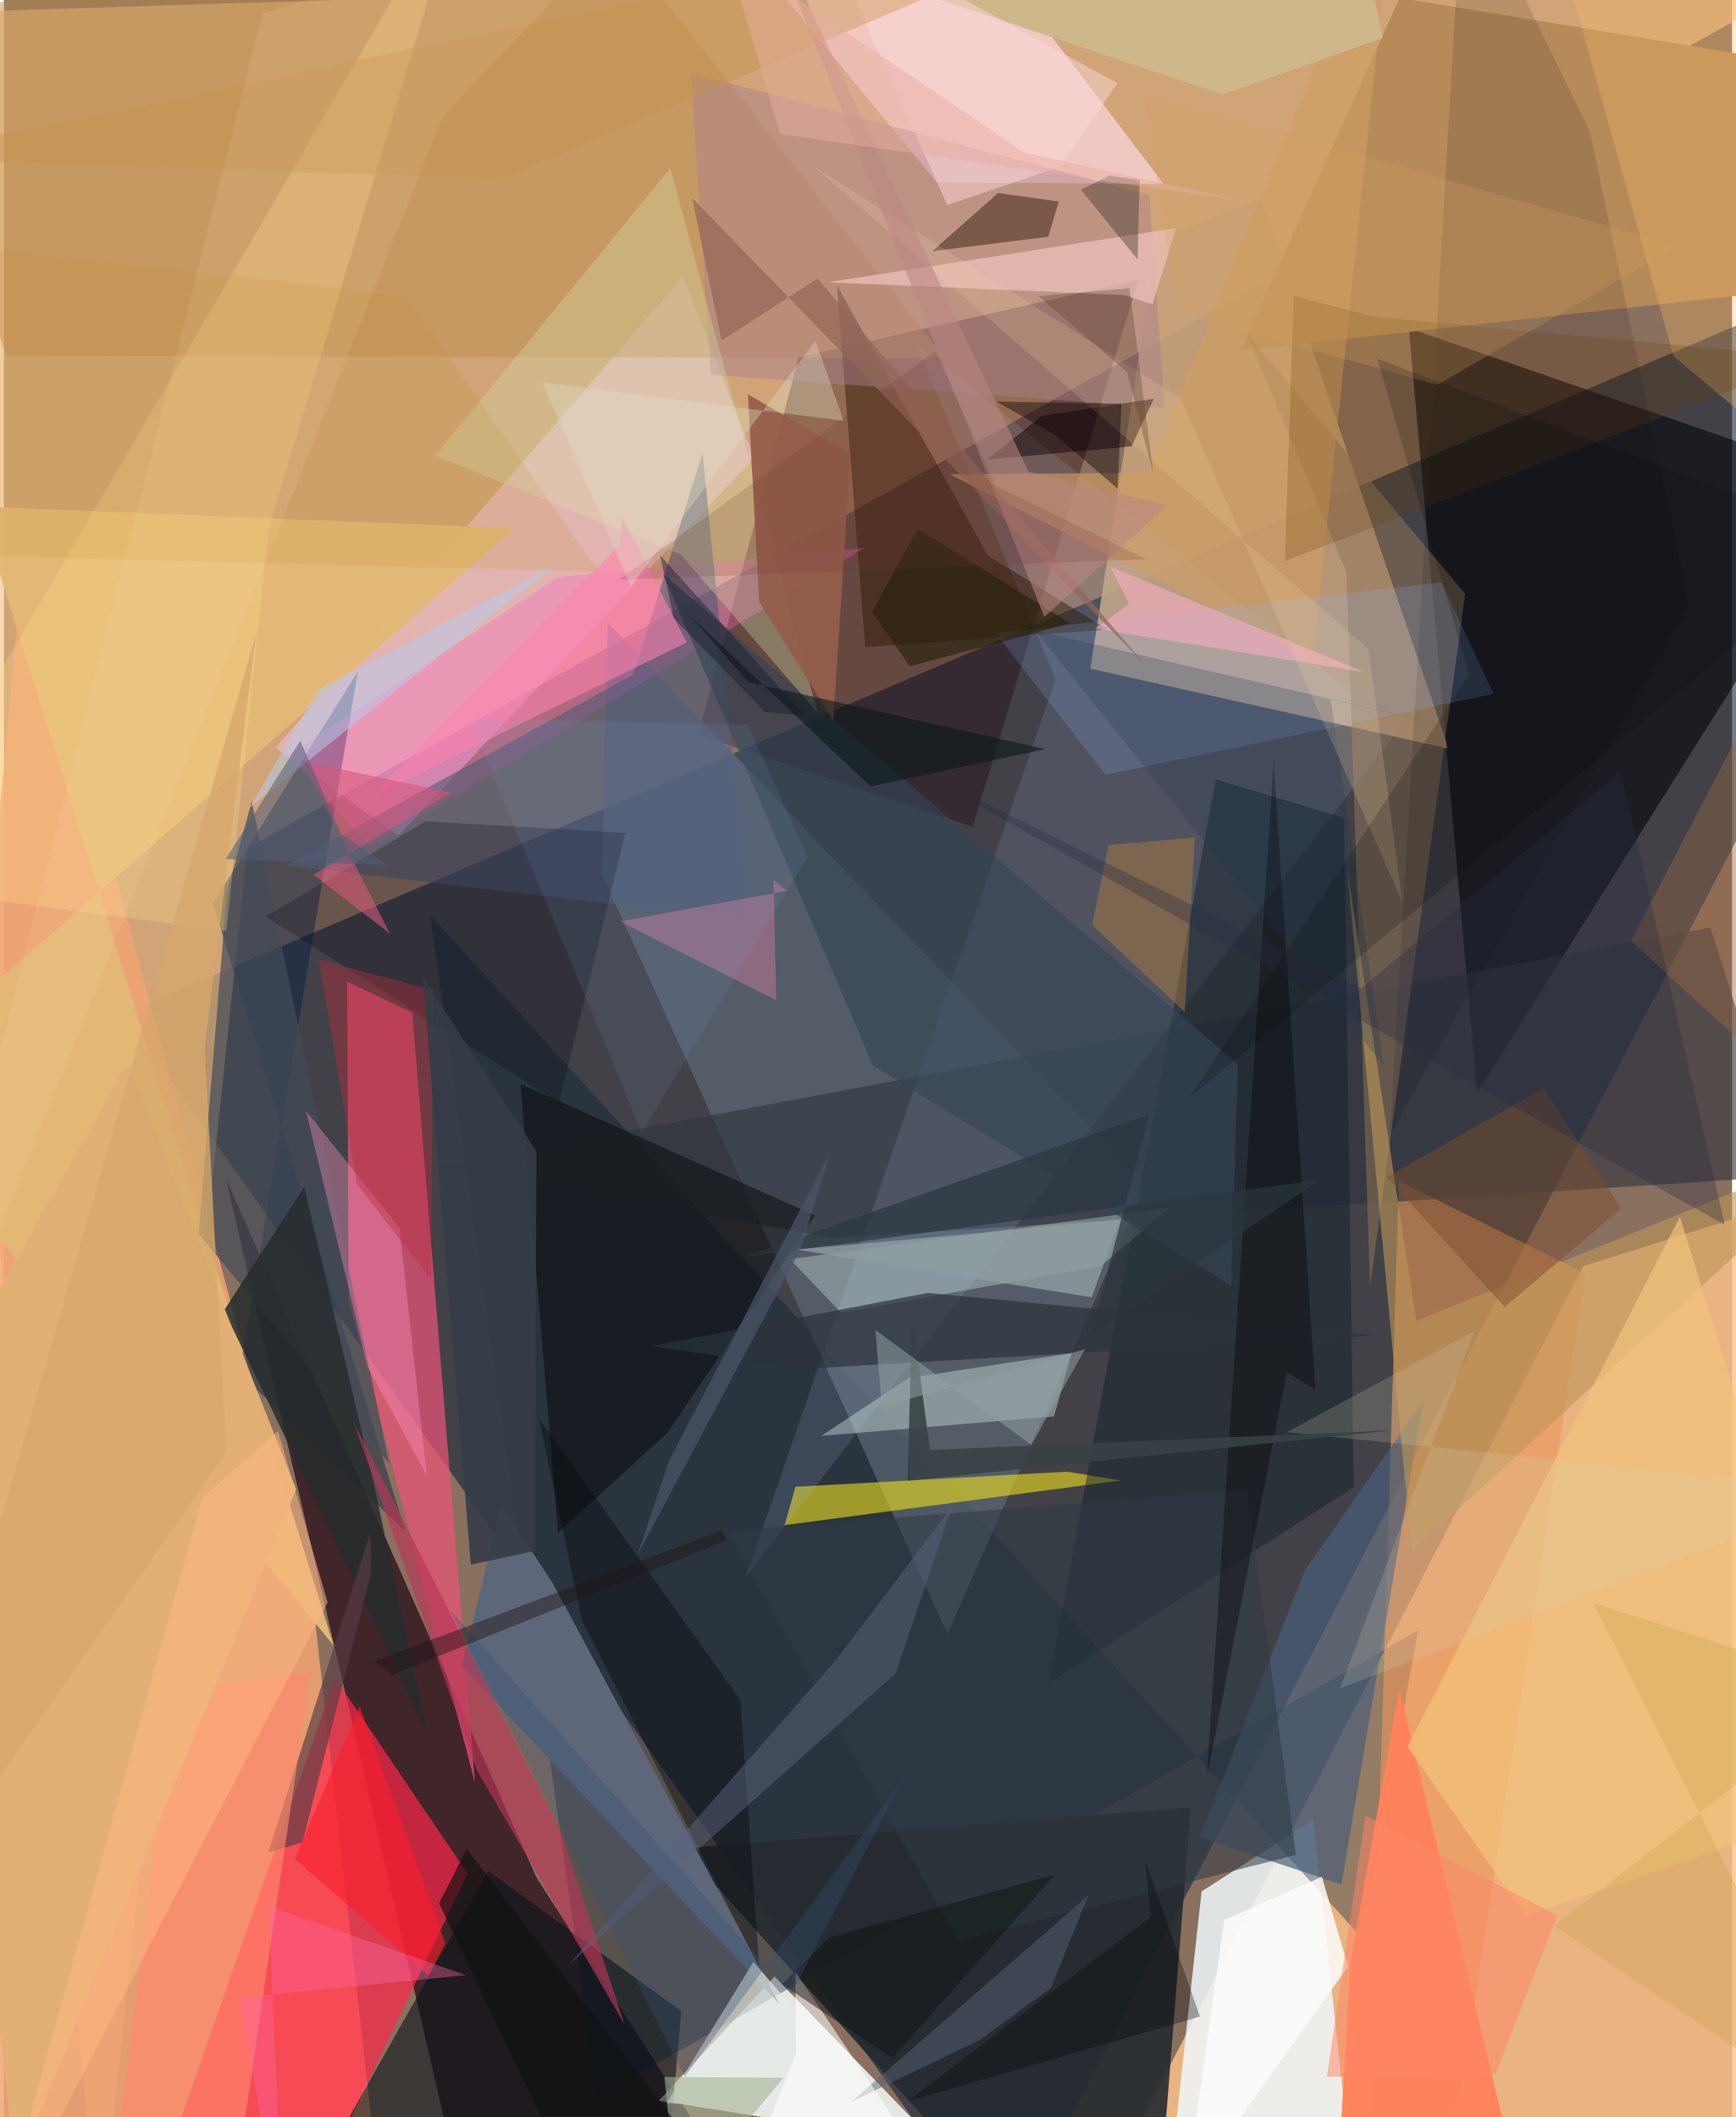 <svg xmlns="http://www.w3.org/2000/svg" width="228" height="278" viewBox="0 0 836 1024"><path fill="#8a705e" d="M0 0h836v1024H0z"/><path fill="#0d2037" fill-opacity=".58" d="M857.397 149.223L57.63 490.355 483.512 1086 898 291.582z"/><path fill="#f9c385" fill-opacity=".631" d="M-62 7.094l959.702-30.597L117.735 410.13 46.475 1086z"/><path fill="#fec28a" fill-opacity=".812" d="M898 570.218l-133.945 42.13-214.624 415.013L835.164 1086z"/><path fill="#c6a17b" fill-opacity=".878" d="M698.888 362.081l-91.026-266.41-50.221 20.856-32.085 206.895z"/><path fill="#f2a473" fill-opacity=".851" d="M10.157 261.068l139.781 517.705 34.399 304.725L-62 1036.743z"/><path fill="#2d111b" fill-opacity=".788" d="M107.442 570.291L257.636 908.13 372.153 1086h-145.01z"/><path fill="#f5fdfa" fill-opacity=".839" d="M758.056 1086l-441.233-69.997 56.007-60.033 84.083 86.8z"/><path fill="#eff7fb" fill-opacity=".847" d="M655.818 1086L633.38 880.25l-54.003 34.554L560.595 1086z"/><path fill="#20020e" fill-opacity=".349" d="M335.904 355.461l48.582-182.696 164.369-37.42-80.206 264.58z"/><path fill="#011c30" fill-opacity=".361" d="M206.14 442.535l81.142 571.813L684.05 788.62l-26.77 149z"/><path fill="#000309" fill-opacity=".573" d="M674.959 157.105L898 234.125 712.649 528.58 678.52 146.26z"/><path fill="#ff2849" fill-opacity=".694" d="M160.229 811.609l64.093 94.668L138.266 1086l-53.947-57.636z"/><path fill="#ec5378" fill-opacity=".71" d="M166.057 474.801l31.487 14.935 30.35 372.77-61.19-234.516z"/><path fill="#5d6976" fill-opacity=".702" d="M456.428 790.312L289.364 423.107l2.702-121.961 260.243 271.968z"/><path fill="#eb965a" fill-opacity=".6" d="M764.866 615.955l-59.87 395.618-46.041 73.934 15.888-514.27z"/><path fill="#f7c6ed" fill-opacity=".471" d="M362.827 221.523L328.51 133.75 131.38 361.642l59.361 42.497z"/><path fill="#ffdbe5" fill-opacity=".667" d="M561.016 88.93l-109.786-.763-104.7-127.155 100.745-21.698z"/><path fill="#252a30" fill-opacity=".906" d="M500.575 1086L328.236 893.987l245.946-19.837-15.163 189.994z"/><path fill="#b58a59" fill-opacity=".992" d="M865.34 140.102l-267.103 29.393L675.16-1.05 888.9 34.256z"/><path fill="#31353f" fill-opacity=".624" d="M400.741 598.857l462.927-30.017-38.119-120.2-614.826 115.467z"/><path fill="#eedf1b" fill-opacity=".596" d="M377.687 737.659l5.2-18.541 131.472-7.32 25.83 4.251z"/><path fill="#001e41" fill-opacity=".427" d="M171.166 324.863L113.865 664.12l80.232 76.374-93.024-303.489z"/><path fill="#b7d0ff" fill-opacity=".129" d="M674.335 352.975L441.14 166.027l67.649 162.459-149.91 434.374z"/><path fill="#be8d4d" fill-opacity=".49" d="M455.095 173.406L271.01-62-55.282 13.422l56.41 158.467z"/><path fill="#e4b977" fill-opacity=".965" d="M246.916 255.495L-62 526.042l221.502 269.862L-12.133 245.01z"/><path fill="#102028" fill-opacity=".463" d="M648.33 395.597l-62.088-18.68-80.845 437.254 147.59-94.78z"/><path fill="#07131b" fill-opacity=".6" d="M131.86 1086l187.472-18.175 8.309-95.165-93.357-67.605z"/><path fill="#000300" fill-opacity=".455" d="M268.036 741.321l-18.165-217.104 142.543 63.679-71.37 105.002z"/><path fill="#291300" fill-opacity=".439" d="M533.818 304.47l-117.147 8.552-13.698-175.01L476.1 268.763z"/><path fill="#e7fbee" fill-opacity=".31" d="M530.74 612.281l33.423-28.21-183.9 24.941 24.656 25.865z"/><path fill="#5e677a" d="M265.267 765.415l-24.7-37.454-19.102 77.739 153.708 163.614z"/><path fill="#fe5fc9" fill-opacity=".322" d="M416.126 265.002l-148.015 14.124-130.487 86.094 39.798 44.596z"/><path fill="#4f5976" fill-opacity=".584" d="M360.365 445.072l-223.73-26.493 167.898-92.354 33.44-107.154z"/><path fill="#495e79" fill-opacity=".69" d="M578.373 888.647l68.682 22.813 39.53-233.837-57.32 82.008z"/><path fill="#8e7457" fill-opacity=".529" d="M649.511 276.838l11.368 345.39 46.025-334.997-106.03-126.482z"/><path fill="#a87e91" fill-opacity=".451" d="M341.951 181.281l-9.698-146 221.77 58.878 7.527 103.06z"/><path fill="#c7dbd6" fill-opacity=".459" d="M395.42 694.48l42.284-27.986 78.892-12.088-8.618 30.661z"/><path fill="#ff835d" fill-opacity=".969" d="M651.388 949.03l23.666-132.365 62.828 262.295-94.39 7.04z"/><path fill="#354554" fill-opacity=".655" d="M420.332 515.313l173.386 106.452 3.154-107.09-277.963-237.026z"/><path fill="#434c57" fill-opacity=".694" d="M107.823 431.735l12.037-44.13 66.514 320.338-92.161-111.19z"/><path fill="#262c2d" fill-opacity=".847" d="M106.441 633.811l97.681 202.43-25.319-119.224-33.523-142.899z"/><path fill="#e6ece9" fill-opacity=".671" d="M362.588 948.888l88.213 102.12 322.613-7.986-452.848-25.871z"/><path fill="#563c44" fill-opacity=".663" d="M127.853 896.058l16.52-4.945 33.408-130.957-.506-18.805z"/><path fill="#eec1bc" fill-opacity=".725" d="M398.46 136.53l168.626-26.24-11.5 36.956-13.593-4.554z"/><path fill="#2a333b" fill-opacity=".698" d="M388.794 661.947l274.67-15.97-216.608-20.647-133.927 25.778z"/><path fill="#d8e7b3" fill-opacity=".306" d="M327.38 268.153l66.273 76.747L322.36 81.333 208.589 220.347z"/><path fill="#fede8b" fill-opacity=".278" d="M107.582 450.191l20.438-194.51L223.77-62-62 427.922z"/><path fill="#ce9d60" fill-opacity=".616" d="M673.122-62L553.106 228.678l-95.37.74 175.513 89.81z"/><path fill="#00000f" fill-opacity=".118" d="M815.171 292.543L767.278 63.734 705.95-62l-35.389 610.65z"/><path fill="#b93556" fill-opacity=".647" d="M228.754 856.097L169.201 688.12l99.965 197 31.086 94.054z"/><path fill="#8fbbff" fill-opacity=".18" d="M479.707 306.223l215.787-24.555 25.066 53.93-187.667 39.13z"/><path fill="#000012" fill-opacity=".239" d="M126.637 443.33l77.235-46.086 96.837 5.58-32.202 130.672z"/><path fill="#230d01" fill-opacity=".431" d="M480.906 93.353l29.43 4.105-5.124 17.039-56.107 7.005z"/><path fill="#ff886b" fill-opacity=".647" d="M148.36 808.969l-65.185 8.143-30.31 235.866L107.63 1086z"/><path fill="#bd9657" fill-opacity=".608" d="M649.796 420.336l31.258 330.172L898 551.812l-214.752 87.03z"/><path fill="#e1af74" fill-opacity=".992" d="M59.827 514.356l81.518 205.965L5.47 1050.506l-40.19-369.707z"/><path fill="#ffbe67" fill-opacity=".298" d="M872.538 226.784L898-47.032 755.806-13.421l51.865 185.663z"/><path fill="#303a44" fill-opacity=".553" d="M625.03 897.142l-23.635-176.514-251.55 19.777 111.94 198.3z"/><path fill="#f482ae" fill-opacity=".353" d="M373.573 483.792L298.05 445.66l80.761-14.83-6.466-5.098z"/><path fill="#d08932" fill-opacity=".349" d="M571.225 489.484l4.94-84.417-41.766 3.64-8.013 38.715z"/><path fill="#f2c47c" fill-opacity=".667" d="M898 871.137l-87.206-282.609-131.788 256.278 57.044 81.83z"/><path fill="#ff99c4" fill-opacity=".357" d="M146.116 537.287l29.805 123.796 28.645 52.51-13.224-119.616z"/><path fill="#0b0000" fill-opacity=".463" d="M502.061 201.125l54.275-8.27-10.872 23.024-69.767 6.437z"/><path fill="#945d4a" fill-opacity=".933" d="M365.358 291.111l-5.444-100.426 49.71 28.857-8.44 128.924z"/><path fill="#080a0f" fill-opacity=".416" d="M356.263 822.147l9.138 129.428-85.818-167.848-20.746-97.52z"/><path fill="#b6c9ed" fill-opacity=".537" d="M268.721 271.8l-73.267 57.426-76.64 61.502 33.422-57.474z"/><path fill="#6c3e05" fill-opacity=".22" d="M623.962 142.991l-4.292 128.376 257.032-98.18-214.327-20.009z"/><path fill="#040204" fill-opacity=".357" d="M634.448 672.062l-13.818-8.333-38.731 196.012 32.334-490.79z"/><path fill="#ceb88b" d="M666.944 18.446L589.57 45.724 445.96-2.453l210.762-29.072z"/><path fill="#fe83ae" fill-opacity=".569" d="M330.334 310.704l-153.231 75.117L297.667 263.8l1.44-13.345z"/><path fill="#5c647c" fill-opacity=".486" d="M273.165 950.396l158.184-140.938 27.316-80.775-56.17 74.229z"/><path fill="#794f2c" fill-opacity=".478" d="M744.806 526.3l37.573 58.225-56.369 47.626-57.05-62.832z"/><path fill="#ffb882" fill-opacity=".51" d="M132.606 692.137l-36.758 32.529L-4.769 1086l161.373-310.998z"/><path fill="#ba2d3d" fill-opacity=".404" d="M170.695 572.625l35.967 46.298.845-139.944-55.221-14.897z"/><path fill="#f9adbf" fill-opacity=".6" d="M535.13 274.04l122.992 51.092-130.158-21.115 16.33-11.924z"/><path fill="#fcfdfb" fill-opacity=".839" d="M650.24 951.09l-12.666-43.38-47.235 20.992-18.71 132.622z"/><path fill="#bd891e" fill-opacity=".141" d="M194.582 142.906L-62 114.013l52.783 154.855 296.935 7.721z"/><path fill="#091718" fill-opacity=".58" d="M503.768 362.328L359.94 329.834 331.964 297.9l87.254 82.471z"/><path fill="#936759" fill-opacity=".714" d="M332.948 95.75l14.184 68.935 46.499-29.963L552.145 321.76z"/><path fill="#976745" fill-opacity=".439" d="M898 242.26L787.013 455.043l105.965 97.078L898 392.48z"/><path fill="#77ace0" fill-opacity=".11" d="M388.706 414.581l-29.044-64.074-134.403-2.97 83.348 200.226z"/><path fill="#d1d5b8" fill-opacity=".196" d="M620.503 692.697L898 720.968l-251.68 95.634 65.059-172.786z"/><path fill="#576275" fill-opacity=".478" d="M524.603 916.747l-18.124 44.766-34.439 25.203-62.233 29.915z"/><path fill="#d7577a" fill-opacity=".592" d="M144.042 368.07l72.413 15.35-66.668 39.632 36.945 28.502z"/><path fill="#27210a" fill-opacity=".635" d="M441.918 255.749l-21.904 40.174 18.164 26.374 77.875-20.833z"/><path fill="#fa1f2c" fill-opacity=".604" d="M213.532 940.097l-41.47-114.75-31.36 73.774 64.615 56.255z"/><path fill="#1c3350" fill-opacity=".235" d="M499.034 305.083l290.649 67.166-147.917-33.998L667.543 515.5z"/><path fill="#d6a86b" fill-opacity=".769" d="M97.075 507.284l24.824-200.447L-62 945.571l169.617-243.305z"/><path fill="#feffff" fill-opacity=".565" d="M471.667 1086L382.84 953.652l.274 39.663L346.23 1086z"/><path fill="#c89f45" fill-opacity=".286" d="M898 816.746L749.796 931.433 898 1031.003l-129.188-255.81z"/><path fill="#fdd8d8" fill-opacity=".49" d="M394.802-38.124L456.33 99.158l54.454-18.43 27.905-40.525z"/><path fill="#a3b395" fill-opacity=".588" d="M309.591 1086h18.498l-8.626-81.413 57.614.382z"/><path fill="#363224" fill-opacity=".388" d="M534.782 84.974l14.605 2.12-.957 38.375-27.434-33.72z"/><path fill="#f8d5a1" fill-opacity=".188" d="M660.182 313.973l16.4 122.482-107.225-243.578-177.555-112.36z"/><path fill="#353c47" fill-opacity=".89" d="M202.637 472.71l54.937 84.09-.607 193.296-31.104 6.689z"/><path fill="#b98681" fill-opacity=".561" d="M358.813-62L503.28 298.349l59.662-53.83-67.346-16.472z"/><path fill="#c5924c" fill-opacity=".4" d="M575.543-56.354L57.251 53.206-62 76.628l303.476 9.737z"/><path fill="#0e1312" fill-opacity=".486" d="M399.3 937.067l-22.982 22.623 53.404 35.888 78.843-88.923z"/><path fill="#2b363e" fill-opacity=".69" d="M554.14 538.89l-28.503 106.846 111.12-75.103-278.638 37.349z"/><path fill="#ff67a2" fill-opacity=".384" d="M113.975 966.17l109.564-10.818-95.372-33.325L135.09 1086z"/><path fill="#ffdcb0" fill-opacity=".114" d="M312.42-50.194L125.127 6.444-62 746.33 212.026 56.938z"/><path fill="#384144" fill-opacity=".882" d="M672.035 691.783l-224.066 9.525-8.506-64.207-2.422 79.127z"/><path fill="#4b5668" fill-opacity=".694" d="M385.387 604.322l-78.934 147.8 15.205-45.47 78.287-149.754z"/><path fill="#282b40" fill-opacity=".322" d="M430.408 366.478L832.48 592.47l-50.238-219.437-125.851 105.13z"/><path fill="#355077" fill-opacity=".325" d="M329.383 1004.471l-113.565-225.92L380.803 964.48l54.306-104.277z"/><path fill="#91a1a3" fill-opacity=".537" d="M497.014 698.897l25.983-46.4-98.29 27.84-3.145-37.103z"/><path fill="#d6a15f" fill-opacity=".251" d="M551.134 44.799L567.8 151.055l125.569 35.075 116.286-67.122z"/><path fill="#030907" fill-opacity=".184" d="M898 261.99L573.402 531.064 708.752 326.4l-44.34-152.869z"/><path fill="#8f9da1" fill-opacity=".808" d="M485.109 595.187l-101.785 9.14 142.905 23.144 13.589-37.55z"/><path fill="#101111" fill-opacity=".659" d="M210.466 920.574l63.808 133.757 83.867 15.531L223.883 894.24z"/><path fill="#030607" fill-opacity=".322" d="M552.05 899.722l2.783 27.435-117.787 89.233L578.6 975.327z"/><path fill="#505d77" fill-opacity=".549" d="M162.884 403.118l-19.539-44.86-36.065 57.291 78.058 2.891z"/><path fill="#5e422f" fill-opacity=".329" d="M500.484 143.253l42.874 36.765 12.694 49.42-11.56-90.136z"/><path fill="#743836" fill-opacity=".196" d="M297.457 280.466l153.181-110.652 29.065 64.935 72.658 35.684z"/><path fill="#e8ada0" fill-opacity=".471" d="M375.443 64.831l221.61 31.974-103.416-23.022L349.5-23.523z"/><path fill="#ff8465" fill-opacity=".514" d="M658.624 878.201l-18.66 126.278 81.663-1.53 29.757-76.49z"/><path fill="#1f1517" fill-opacity=".451" d="M187.662 810.109l-8.495-6.602 168.177-63.375 2.34 4.848z"/><path fill="#dddfc5" fill-opacity=".361" d="M406.212 203.562L260.56 184.99l42.703 98.657 89.319-118.794z"/><path fill="#0f000a" fill-opacity=".42" d="M508.988 210.684l29.761 25.685 1.882-41.11-60.38-.976z"/><path fill="#141926" fill-opacity=".42" d="M368.293 344.429l-44.31-45.478-6.535-30.31L387.53 346.1z"/></svg>